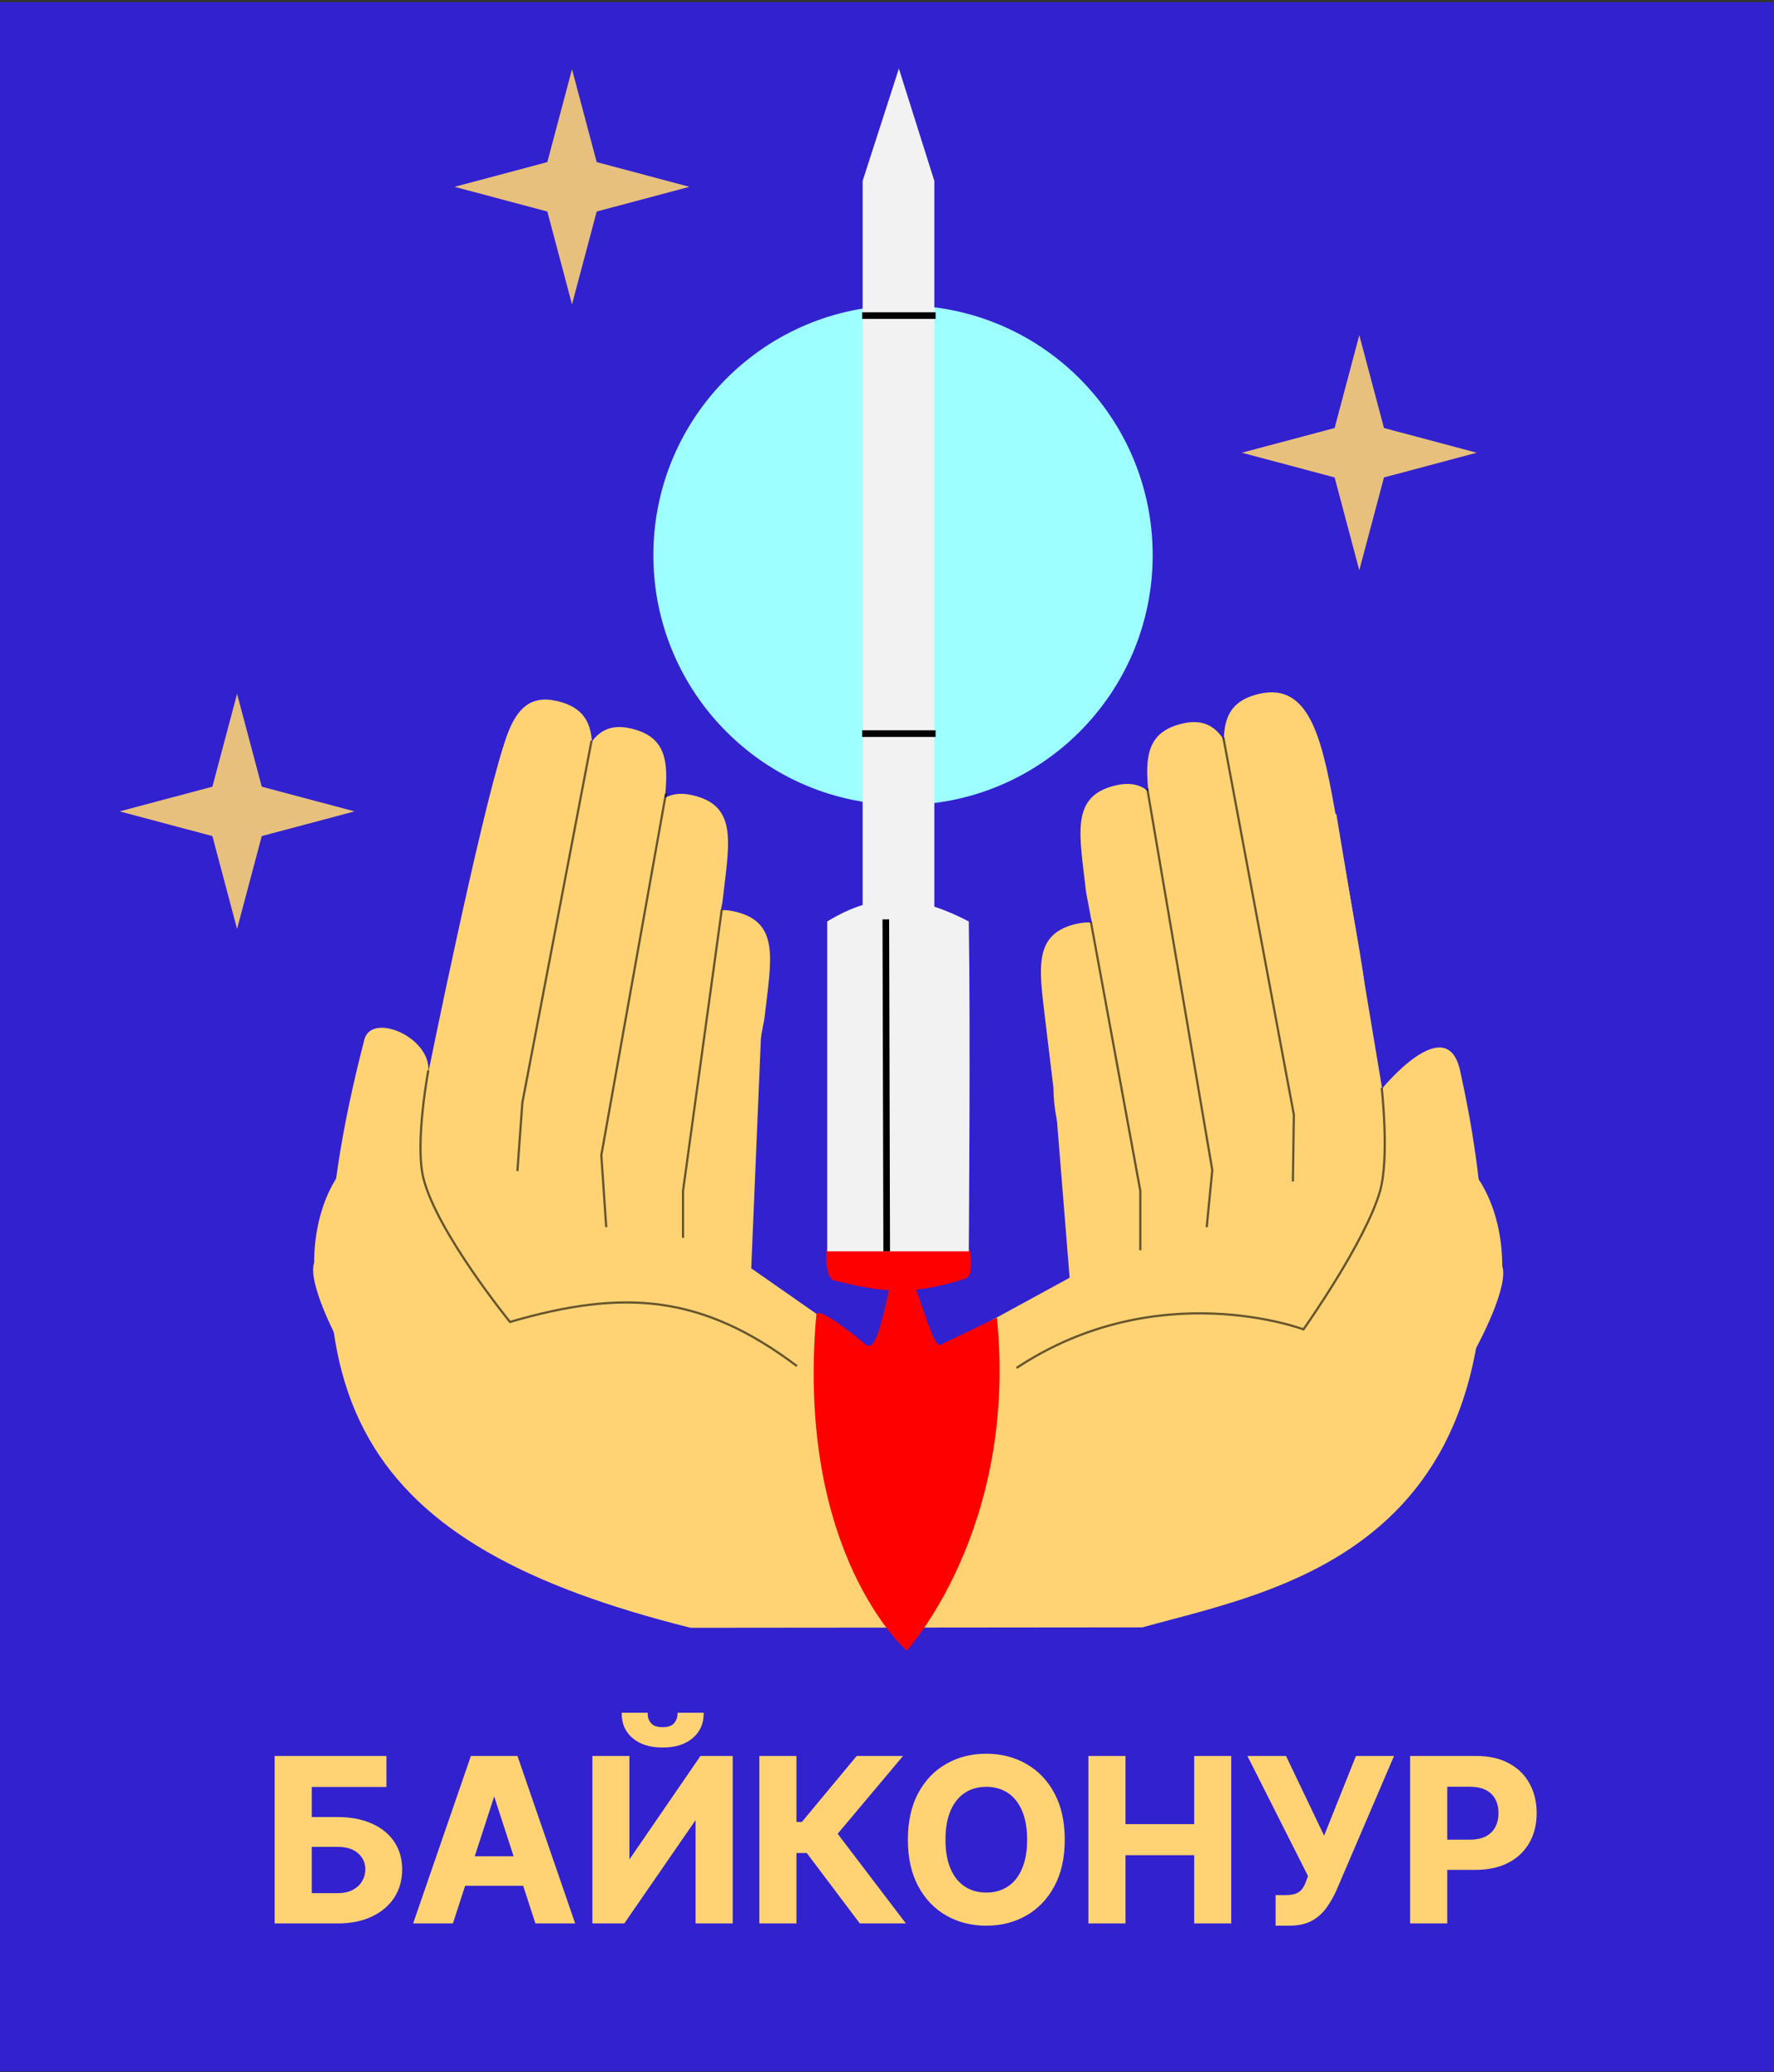 <svg id="id-svg" width="616" height="719" viewBox="0 0 616 719" fill="none" xmlns="http://www.w3.org/2000/svg">
<rect x="0" y="0" width="616" height="719" fill="#333333" stroke="none"/>
<g clip-path="url(#clip0_806_119733)">
<path d="M746.974 0.766H-605.26V719.368H746.974V0.766Z" fill="#3221CF"/>
<path d="M174.73 259.237L265.427 331.495L260.855 440.108L311.968 475.802L371.415 443.384L364.776 361.096L464.008 282.345L479.925 377.734C479.925 377.734 502.29 350.345 506.995 371.501C543.577 535.965 447.288 550.631 396.673 564.706L239.791 564.854C125.597 536.286 93.986 486.546 126.519 360.738C129.093 350.783 151.189 360.538 148.551 373.022C148.551 373.022 166.522 284.444 174.73 259.237Z" fill="#FFD373"/>
<path d="M200.435 297.505C193.271 324.54 178.549 344.095 167.552 341.181C156.554 338.267 160.312 316.563 167.476 289.528C174.639 262.492 175.043 238.915 193.492 243.277C209.362 247.029 205.917 260.292 203.681 280.34" fill="#FFD373"/>
<path d="M226.15 307.044C218.986 334.08 204.264 353.634 193.267 350.72C182.269 347.806 186.028 326.102 193.191 299.067C200.354 272.032 200.758 248.454 219.207 252.816C235.077 256.568 231.632 269.831 229.396 289.88" fill="#FFD373"/>
<path d="M247.608 330.219C240.445 357.254 225.722 376.809 214.725 373.895C203.727 370.981 207.486 349.277 214.649 322.242C221.812 295.206 222.216 271.629 240.665 275.991C256.535 279.743 253.09 293.006 250.854 313.054" fill="#FFD373"/>
<path d="M262.199 370.561C255.036 397.596 240.314 417.151 229.316 414.237C218.319 411.323 222.077 389.619 229.24 362.584C236.404 335.548 236.807 311.97 255.257 316.333C271.127 320.085 267.681 333.348 265.446 353.396" fill="#FFD373"/>
<path d="M430.161 295.028C437.324 322.063 452.047 341.618 463.044 338.704C474.042 335.79 479.994 374.779 464.334 285.837C459.484 258.292 455.553 236.438 437.104 240.8C421.234 244.552 424.679 257.815 426.915 277.863" fill="#FFD373"/>
<path d="M380.379 326.786C387.542 353.822 402.264 373.376 413.262 370.462C424.259 367.548 420.501 345.845 413.338 318.809C406.174 291.774 405.771 268.196 387.321 272.558C371.451 276.31 374.897 289.574 377.132 309.622" fill="#FFD373"/>
<path d="M365.787 377.428C366.084 407.896 388.531 421.443 399.529 418.529C410.526 415.615 406.768 393.911 399.604 366.876C392.441 339.84 392.037 316.262 373.588 320.625C357.718 324.377 361.163 337.64 363.399 357.688" fill="#FFD373"/>
<path d="M403.553 305.328C410.717 332.364 425.439 351.918 436.436 349.004C447.434 346.09 443.676 324.387 436.512 297.351C429.349 270.316 428.945 246.738 410.496 251.1C394.626 254.852 398.071 268.116 400.307 288.164" fill="#FFD373"/>
<path d="M137.012 438.161C137.012 453.747 118.949 457.644 123.053 466.383C144.279 511.584 104.617 451.13 109.093 438.161C109.027 401.271 140.508 379.957 136.16 428.451" fill="#FFD373"/>
<path d="M493.708 439.287C493.708 454.873 511.771 458.77 507.667 467.509C486.441 512.71 526.103 452.256 521.627 439.287C521.693 402.397 490.212 381.083 494.56 429.577" fill="#FFD373"/>
<path d="M400.255 192.644C400.255 240.522 361.442 279.335 313.564 279.335C265.686 279.335 226.873 240.522 226.873 192.644C226.873 144.766 265.686 105.953 313.564 105.953C360.594 105.953 399.047 143.452 400.227 190.468" fill="#9DFFFF"/>
<path d="M346.168 457.23C353.523 530.697 314.842 572.785 314.842 572.785C314.842 572.785 276.213 539.398 283.442 456.371C283.798 452.276 300.836 466.783 300.836 466.783C306.288 470.042 308.526 439.009 312.539 438.508C316.947 437.958 322.531 465.124 326.178 466.841" fill="#FF0000"/>
<path d="M289.745 444.347C307.387 448.818 317.169 449.395 335.237 443.703C338.479 442.682 336.739 433.618 336.739 433.618H286.956C286.956 433.618 286.163 443.439 289.745 444.347Z" fill="#FF0000"/>
<path d="M299.541 62.766L312.124 23.81L324.432 62.766V326.751H299.541V62.766Z" fill="#F2F2F2"/>
<path d="M287.24 319.76C303.559 309.784 317.508 309.905 336.401 319.76C337.01 356.535 336.401 434.216 336.401 434.216H287.24C287.24 434.216 287.254 354.466 287.24 319.76Z" fill="#F2F2F2"/>
<path d="M307.591 319.015L307.894 434.216" stroke="black" stroke-width="2.301"/>
<path d="M299.379 254.566H324.87" stroke="black" stroke-width="2.301"/>
<path d="M299.379 109.51H324.87" stroke="black" stroke-width="2.301"/>
<path opacity="0.6" d="M479.783 377.472C479.783 377.472 482.506 401.66 479.221 413.233C474.22 430.85 452.613 461.299 452.613 461.299C452.613 461.299 402.072 442.244 352.986 474.677" stroke="black" stroke-width="0.767"/>
<path opacity="0.6" d="M276.717 474.027C243.867 449.334 216.878 447.12 177.09 458.724C177.09 458.724 151.828 427.724 147.049 408.941C143.964 396.82 148.723 371.456 148.723 371.456" stroke="black" stroke-width="0.767"/>
<path opacity="0.6" d="M424.806 255.976L449.275 386.803L448.944 409.976" stroke="black" stroke-width="0.767"/>
<path opacity="0.6" d="M398.383 273.664L420.95 406.033L419.014 425.847" stroke="black" stroke-width="0.767"/>
<path opacity="0.6" d="M378.797 319.88L395.963 413.233V433.833" stroke="black" stroke-width="0.767"/>
<path opacity="0.6" d="M250.625 315.666L237.173 413.234V429.542" stroke="black" stroke-width="0.767"/>
<path opacity="0.6" d="M231.224 275.403L208.801 400.87L210.505 425.836" stroke="black" stroke-width="0.767"/>
<path opacity="0.6" d="M205.408 257.025L181.382 382.615L179.666 406.367" stroke="black" stroke-width="0.767"/>
<path opacity="0.889" d="M198.622 105.617L190.051 73.398L157.832 64.827L190.051 56.255L198.622 24.036L207.194 56.255L239.412 64.827L207.194 73.398L198.622 105.617Z" fill="#FFD373"/>
<path opacity="0.889" d="M471.998 197.887L463.427 165.668L431.208 157.096L463.427 148.525L471.998 116.306L480.57 148.525L512.789 157.096L480.57 165.668L471.998 197.887Z" fill="#FFD373"/>
<path opacity="0.889" d="M82.319 322.345L73.747 290.126L41.529 281.554L73.747 272.983L82.319 240.764L90.891 272.983L123.109 281.554L90.89 290.126L82.319 322.345Z" fill="#FFD373"/>
<path d="M95.749 667.057V609.718H133.797V619.713H107.872V630.912H117.195C121.731 630.912 125.641 631.649 128.926 633.124C132.23 634.579 134.777 636.642 136.569 639.311C138.361 641.98 139.257 645.125 139.257 648.746C139.257 652.349 138.361 655.531 136.569 658.293C134.777 661.037 132.23 663.184 128.926 664.733C125.641 666.282 121.731 667.057 117.195 667.057H95.749ZM107.872 657.313H117.195C119.36 657.313 121.189 656.922 122.682 656.138C124.176 655.335 125.305 654.28 126.07 652.974C126.854 651.649 127.246 650.202 127.246 648.634C127.246 646.357 126.378 644.435 124.642 642.867C122.925 641.28 120.443 640.487 117.195 640.487H107.872V657.313ZM156.987 667.057H143.996L163.79 609.718H179.413L199.179 667.057H186.188L171.825 622.82H171.377L156.987 667.057ZM156.175 644.519H186.86V653.982H156.175V644.519ZM206.08 609.718H218.175V645.778H218.651L243.429 609.718H254.04V667.057H241.917V630.968H241.497L216.579 667.057H206.08V609.718ZM235.646 594.711H243.961C243.942 598.108 242.683 600.842 240.181 602.914C237.699 604.986 234.339 606.022 230.102 606.022C225.847 606.022 222.478 604.986 219.995 602.914C217.513 600.842 216.271 598.108 216.271 594.711H224.531C224.512 595.999 224.923 597.156 225.763 598.182C226.621 599.209 228.068 599.722 230.102 599.722C232.081 599.722 233.499 599.218 234.358 598.21C235.217 597.203 235.646 596.036 235.646 594.711ZM298.745 667.057L280.323 642.615H276.179V667.057H264.056V609.718H276.179V632.62H278.615L297.654 609.718H312.744L290.374 636.315L313.78 667.057H298.745ZM369.334 638.387C369.334 644.64 368.149 649.959 365.779 654.346C363.427 658.732 360.217 662.082 356.148 664.397C352.097 666.693 347.543 667.841 342.485 667.841C337.389 667.841 332.816 666.683 328.766 664.369C324.716 662.054 321.515 658.704 319.163 654.318C316.811 649.931 315.635 644.621 315.635 638.387C315.635 632.134 316.811 626.815 319.163 622.428C321.515 618.042 324.716 614.701 328.766 612.405C332.816 610.091 337.389 608.934 342.485 608.934C347.543 608.934 352.097 610.091 356.148 612.405C360.217 614.701 363.427 618.042 365.779 622.428C368.149 626.815 369.334 632.134 369.334 638.387ZM357.043 638.387C357.043 634.337 356.437 630.921 355.224 628.14C354.029 625.359 352.34 623.25 350.156 621.812C347.972 620.375 345.415 619.657 342.485 619.657C339.554 619.657 336.997 620.375 334.813 621.812C332.63 623.25 330.931 625.359 329.718 628.14C328.523 630.921 327.926 634.337 327.926 638.387C327.926 642.437 328.523 645.853 329.718 648.634C330.931 651.415 332.63 653.524 334.813 654.962C336.997 656.399 339.554 657.117 342.485 657.117C345.415 657.117 347.972 656.399 350.156 654.962C352.34 653.524 354.029 651.415 355.224 648.634C356.437 645.853 357.043 642.437 357.043 638.387ZM378.315 667.057V609.718H390.438V633.376H415.048V609.718H427.143V667.057H415.048V643.371H390.438V667.057H378.315ZM443.325 667.841V657.985H446.433C447.982 657.985 449.233 657.799 450.185 657.425C451.136 657.033 451.892 656.464 452.452 655.718C453.031 654.952 453.516 654 453.908 652.862L454.608 650.986L433.778 609.718H446.321L459.816 637.939L471.099 609.718H483.474L463.707 655.802C462.755 657.929 461.626 659.908 460.32 661.737C459.032 663.566 457.38 665.041 455.364 666.161C453.348 667.281 450.772 667.841 447.637 667.841H443.325ZM490.032 667.057V609.718H512.654C517.003 609.718 520.708 610.548 523.769 612.209C526.83 613.852 529.163 616.138 530.769 619.069C532.393 621.98 533.204 625.34 533.204 629.148C533.204 632.956 532.383 636.315 530.741 639.227C529.098 642.139 526.718 644.407 523.601 646.03C520.503 647.654 516.751 648.466 512.346 648.466H497.927V638.751H510.386C512.72 638.751 514.642 638.35 516.154 637.547C517.684 636.726 518.823 635.597 519.57 634.159C520.335 632.704 520.718 631.033 520.718 629.148C520.718 627.244 520.335 625.583 519.57 624.164C518.823 622.727 517.684 621.617 516.154 620.833C514.623 620.03 512.682 619.629 510.33 619.629H502.155V667.057H490.032Z" fill="#FFD373"/>
<path d="M95.749 667.057H95.365V667.44H95.749V667.057ZM95.749 609.718V609.334H95.365V609.718H95.749ZM133.797 609.718H134.181V609.334H133.797V609.718ZM133.797 619.713V620.096H134.181V619.713H133.797ZM107.872 619.713V619.329H107.488V619.713H107.872ZM107.872 630.912H107.488V631.295H107.872V630.912ZM128.926 633.124L128.769 633.473L128.771 633.475L128.926 633.124ZM136.569 639.311L136.888 639.097L136.888 639.097L136.569 639.311ZM136.569 658.293L136.89 658.503L136.891 658.502L136.569 658.293ZM128.926 664.733L128.763 664.386L128.762 664.386L128.926 664.733ZM107.872 657.313H107.488V657.697H107.872V657.313ZM122.682 656.138L122.861 656.477L122.864 656.475L122.682 656.138ZM126.07 652.974L125.74 652.779L125.739 652.78L126.07 652.974ZM124.642 642.867L124.382 643.148L124.385 643.151L124.642 642.867ZM107.872 640.487V640.103H107.488V640.487H107.872ZM96.132 667.057V609.718H95.365V667.057H96.132ZM95.749 610.101H133.797V609.334H95.749V610.101ZM133.414 609.718V619.713H134.181V609.718H133.414ZM133.797 619.329H107.872V620.096H133.797V619.329ZM107.488 619.713V630.912H108.255V619.713H107.488ZM107.872 631.295H117.195V630.528H107.872V631.295ZM117.195 631.295C121.69 631.295 125.544 632.026 128.769 633.473L129.083 632.774C125.737 631.272 121.771 630.528 117.195 630.528V631.295ZM128.771 633.475C132.017 634.905 134.504 636.923 136.251 639.525L136.888 639.097C135.051 636.361 132.442 634.254 129.081 632.773L128.771 633.475ZM136.251 639.525C137.995 642.123 138.873 645.191 138.873 648.746H139.641C139.641 645.059 138.727 641.837 136.888 639.097L136.251 639.525ZM138.873 648.746C138.873 652.282 137.995 655.39 136.247 658.085L136.891 658.502C138.727 655.672 139.641 652.415 139.641 648.746H138.873ZM136.248 658.084C134.5 660.761 132.01 662.863 128.763 664.386L129.089 665.08C132.449 663.504 135.055 661.313 136.89 658.503L136.248 658.084ZM128.762 664.386C125.539 665.906 121.688 666.673 117.195 666.673V667.44C121.773 667.44 125.742 666.658 129.089 665.08L128.762 664.386ZM117.195 666.673H95.749V667.44H117.195V666.673ZM107.872 657.697H117.195V656.93H107.872V657.697ZM117.195 657.697C119.405 657.697 121.299 657.297 122.861 656.477L122.504 655.798C121.079 656.546 119.315 656.93 117.195 656.93V657.697ZM122.864 656.475C124.412 655.644 125.596 654.542 126.401 653.168L125.739 652.78C125.014 654.019 123.94 655.026 122.501 655.8L122.864 656.475ZM126.4 653.169C127.22 651.784 127.63 650.269 127.63 648.634H126.862C126.862 650.135 126.488 651.514 125.74 652.779L126.4 653.169ZM127.63 648.634C127.63 646.245 126.713 644.22 124.899 642.582L124.385 643.151C126.043 644.649 126.862 646.469 126.862 648.634H127.63ZM124.903 642.585C123.091 640.911 120.501 640.103 117.195 640.103V640.87C120.384 640.87 122.759 641.649 124.382 643.148L124.903 642.585ZM117.195 640.103H107.872V640.87H117.195V640.103ZM107.488 640.487V657.313H108.255V640.487H107.488ZM156.987 667.057V667.44H157.265L157.351 667.175L156.987 667.057ZM143.996 667.057L143.633 666.931L143.457 667.44H143.996V667.057ZM163.79 609.718V609.334H163.517L163.427 609.592L163.79 609.718ZM179.413 609.718L179.775 609.593L179.686 609.334H179.413V609.718ZM199.179 667.057V667.44H199.717L199.542 666.932L199.179 667.057ZM186.188 667.057L185.823 667.175L185.909 667.44H186.188V667.057ZM171.825 622.82L172.19 622.702L172.104 622.437H171.825V622.82ZM171.377 622.82V622.437H171.099L171.013 622.702L171.377 622.82ZM156.175 644.519V644.135H155.791V644.519H156.175ZM186.86 644.519H187.244V644.135H186.86V644.519ZM186.86 653.982V654.365H187.244V653.982H186.86ZM156.175 653.982H155.791V654.365H156.175V653.982ZM156.987 666.673H143.996V667.44H156.987V666.673ZM144.358 667.182L164.152 609.843L163.427 609.592L143.633 666.931L144.358 667.182ZM163.79 610.101H179.413V609.334H163.79V610.101ZM179.05 609.843L198.816 667.182L199.542 666.932L179.775 609.593L179.05 609.843ZM199.179 666.673H186.188V667.44H199.179V666.673ZM186.553 666.938L172.19 622.702L171.46 622.939L185.823 667.175L186.553 666.938ZM171.825 622.437H171.377V623.204H171.825V622.437ZM171.013 622.702L156.622 666.938L157.351 667.175L171.742 622.939L171.013 622.702ZM156.175 644.902H186.86V644.135H156.175V644.902ZM186.476 644.519V653.982H187.244V644.519H186.476ZM186.86 653.598H156.175V654.365H186.86V653.598ZM156.558 653.982V644.519H155.791V653.982H156.558ZM206.08 609.718V609.334H205.697V609.718H206.08ZM218.175 609.718H218.559V609.334H218.175V609.718ZM218.175 645.778H217.792V646.162H218.175V645.778ZM218.651 645.778V646.162H218.853L218.967 645.996L218.651 645.778ZM243.429 609.718V609.334H243.227L243.113 609.5L243.429 609.718ZM254.04 609.718H254.424V609.334H254.04V609.718ZM254.04 667.057V667.44H254.424V667.057H254.04ZM241.917 667.057H241.534V667.44H241.917V667.057ZM241.917 630.968H242.301V630.584H241.917V630.968ZM241.497 630.968V630.584H241.296L241.182 630.75L241.497 630.968ZM216.579 667.057V667.44H216.781L216.895 667.275L216.579 667.057ZM206.08 667.057H205.697V667.44H206.08V667.057ZM235.646 594.711V594.327H235.262V594.711H235.646ZM243.961 594.711L244.345 594.713L244.347 594.327H243.961V594.711ZM240.181 602.914L239.937 602.619L239.936 602.62L240.181 602.914ZM219.995 602.914L220.241 602.62L220.241 602.62L219.995 602.914ZM216.271 594.711V594.327H215.888V594.711H216.271ZM224.531 594.711L224.914 594.716L224.92 594.327H224.531V594.711ZM225.763 598.182L225.466 598.425L225.468 598.429L225.763 598.182ZM234.358 598.21L234.65 598.459L234.65 598.459L234.358 598.21ZM206.08 610.101H218.175V609.334H206.08V610.101ZM217.792 609.718V645.778H218.559V609.718H217.792ZM218.175 646.162H218.651V645.395H218.175V646.162ZM218.967 645.996L243.745 609.935L243.113 609.5L218.335 645.561L218.967 645.996ZM243.429 610.101H254.04V609.334H243.429V610.101ZM253.657 609.718V667.057H254.424V609.718H253.657ZM254.04 666.673H241.917V667.44H254.04V666.673ZM242.301 667.057V630.968H241.534V667.057H242.301ZM241.917 630.584H241.497V631.351H241.917V630.584ZM241.182 630.75L216.264 666.839L216.895 667.275L241.813 631.186L241.182 630.75ZM216.579 666.673H206.08V667.44H216.579V666.673ZM206.464 667.057V609.718H205.697V667.057H206.464ZM235.646 595.094H243.961V594.327H235.646V595.094ZM243.578 594.709C243.559 597.998 242.346 600.623 239.937 602.619L240.426 603.209C243.019 601.062 244.325 598.217 244.345 594.713L243.578 594.709ZM239.936 602.62C237.541 604.618 234.278 605.638 230.102 605.638V606.405C234.401 606.405 237.857 605.354 240.427 603.209L239.936 602.62ZM230.102 605.638C225.908 605.638 222.635 604.618 220.241 602.62L219.749 603.209C222.32 605.354 225.786 606.405 230.102 606.405V605.638ZM220.241 602.62C217.851 600.625 216.655 598.001 216.655 594.711H215.888C215.888 598.215 217.175 601.06 219.749 603.209L220.241 602.62ZM216.271 595.094H224.531V594.327H216.271V595.094ZM224.147 594.705C224.127 596.086 224.57 597.331 225.466 598.425L226.06 597.94C225.275 596.981 224.897 595.911 224.914 594.716L224.147 594.705ZM225.468 598.429C226.431 599.58 228.014 600.106 230.102 600.106V599.339C228.122 599.339 226.811 598.839 226.057 597.936L225.468 598.429ZM230.102 600.106C232.137 600.106 233.688 599.588 234.65 598.459L234.066 597.962C233.31 598.849 232.025 599.339 230.102 599.339V600.106ZM234.65 598.459C235.568 597.382 236.029 596.127 236.029 594.711H235.262C235.262 595.945 234.865 597.023 234.066 597.962L234.65 598.459ZM298.745 667.057L298.439 667.288L298.554 667.44H298.745V667.057ZM280.323 642.615L280.629 642.384L280.514 642.231H280.323V642.615ZM276.179 642.615V642.231H275.796V642.615H276.179ZM276.179 667.057V667.44H276.563V667.057H276.179ZM264.056 667.057H263.673V667.44H264.056V667.057ZM264.056 609.718V609.334H263.673V609.718H264.056ZM276.179 609.718H276.563V609.334H276.179V609.718ZM276.179 632.62H275.796V633.003H276.179V632.62ZM278.615 632.62V633.003H278.795L278.91 632.865L278.615 632.62ZM297.654 609.718V609.334H297.474L297.359 609.472L297.654 609.718ZM312.744 609.718L313.038 609.964L313.568 609.334H312.744V609.718ZM290.374 636.315L290.081 636.068L289.883 636.303L290.069 636.548L290.374 636.315ZM313.78 667.057V667.44H314.554L314.085 666.824L313.78 667.057ZM299.052 666.826L280.629 642.384L280.017 642.846L298.439 667.288L299.052 666.826ZM280.323 642.231H276.179V642.998H280.323V642.231ZM275.796 642.615V667.057H276.563V642.615H275.796ZM276.179 666.673H264.056V667.44H276.179V666.673ZM264.44 667.057V609.718H263.673V667.057H264.44ZM264.056 610.101H276.179V609.334H264.056V610.101ZM275.796 609.718V632.62H276.563V609.718H275.796ZM276.179 633.003H278.615V632.236H276.179V633.003ZM278.91 632.865L297.948 609.963L297.359 609.472L278.32 632.374L278.91 632.865ZM297.654 610.101H312.744V609.334H297.654V610.101ZM312.451 609.471L290.081 636.068L290.668 636.562L313.038 609.964L312.451 609.471ZM290.069 636.548L313.475 667.289L314.085 666.824L290.679 636.083L290.069 636.548ZM313.78 666.673H298.745V667.44H313.78V666.673ZM365.779 654.346L365.441 654.163L365.441 654.164L365.779 654.346ZM356.148 664.397L356.337 664.731L356.337 664.73L356.148 664.397ZM328.766 664.369L328.956 664.036L328.766 664.369ZM319.163 654.318L318.825 654.499L318.825 654.499L319.163 654.318ZM319.163 622.428L319.501 622.61L319.501 622.61L319.163 622.428ZM328.766 612.405L328.955 612.739L328.956 612.738L328.766 612.405ZM356.148 612.405L355.957 612.738L355.959 612.739L356.148 612.405ZM365.779 622.428L365.441 622.61L365.441 622.611L365.779 622.428ZM355.224 628.14L354.871 628.291L354.872 628.293L355.224 628.14ZM350.156 621.812L349.945 622.133L349.945 622.133L350.156 621.812ZM334.813 621.812L335.024 622.133L335.024 622.133L334.813 621.812ZM329.718 628.14L329.366 627.987L329.365 627.989L329.718 628.14ZM329.718 648.634L329.365 648.786L329.366 648.788L329.718 648.634ZM334.813 654.962L335.024 654.641L335.024 654.641L334.813 654.962ZM350.156 654.962L349.945 654.641L349.945 654.641L350.156 654.962ZM355.224 648.634L354.872 648.481L354.871 648.483L355.224 648.634ZM368.951 638.387C368.951 644.592 367.775 649.846 365.441 654.163L366.116 654.528C368.524 650.073 369.718 644.688 369.718 638.387H368.951ZM365.441 654.164C363.121 658.491 359.96 661.787 355.958 664.063L356.337 664.73C360.473 662.378 363.733 658.973 366.117 654.527L365.441 654.164ZM355.958 664.063C351.971 666.324 347.483 667.457 342.485 667.457V668.224C347.603 668.224 352.224 667.062 356.337 664.731L355.958 664.063ZM342.485 667.457C337.45 667.457 332.943 666.314 328.956 664.036L328.576 664.702C332.689 667.052 337.329 668.224 342.485 668.224V667.457ZM328.956 664.036C324.973 661.76 321.821 658.464 319.501 654.136L318.825 654.499C321.208 658.944 324.459 662.349 328.576 664.702L328.956 664.036ZM319.501 654.136C317.185 649.818 316.019 644.574 316.019 638.387H315.251C315.251 644.669 316.436 650.045 318.825 654.499L319.501 654.136ZM316.019 638.387C316.019 632.182 317.186 626.928 319.501 622.61L318.825 622.247C316.436 626.702 315.251 632.087 315.251 638.387H316.019ZM319.501 622.61C321.821 618.283 324.972 614.997 328.955 612.739L328.577 612.072C324.459 614.406 321.208 617.802 318.825 622.247L319.501 622.61ZM328.956 612.738C332.943 610.46 337.45 609.317 342.485 609.317V608.55C337.329 608.55 332.689 609.722 328.576 612.072L328.956 612.738ZM342.485 609.317C347.482 609.317 351.97 610.46 355.957 612.738L356.338 612.072C352.225 609.722 347.604 608.55 342.485 608.55V609.317ZM355.959 612.739C359.961 614.997 363.121 618.283 365.441 622.61L366.117 622.247C363.733 617.801 360.473 614.405 356.336 612.071L355.959 612.739ZM365.441 622.611C367.775 626.929 368.951 632.182 368.951 638.387H369.718C369.718 632.086 368.524 626.701 366.116 622.246L365.441 622.611ZM357.427 638.387C357.427 634.301 356.815 630.829 355.575 627.987L354.872 628.293C356.058 631.013 356.66 634.373 356.66 638.387H357.427ZM355.576 627.989C354.357 625.15 352.623 622.977 350.367 621.492L349.945 622.133C352.057 623.523 353.701 625.568 354.871 628.291L355.576 627.989ZM350.367 621.492C348.113 620.009 345.481 619.273 342.485 619.273V620.04C345.35 620.04 347.831 620.742 349.945 622.133L350.367 621.492ZM342.485 619.273C339.489 619.273 336.856 620.009 334.603 621.492L335.024 622.133C337.138 620.742 339.62 620.04 342.485 620.04V619.273ZM334.603 621.492C332.347 622.976 330.604 625.149 329.366 627.987L330.069 628.293C331.258 625.569 332.912 623.523 335.024 622.133L334.603 621.492ZM329.365 627.989C328.145 630.831 327.542 634.301 327.542 638.387H328.31C328.31 634.372 328.902 631.011 330.07 628.291L329.365 627.989ZM327.542 638.387C327.542 642.473 328.145 645.943 329.365 648.786L330.07 648.483C328.902 645.763 328.31 642.402 328.31 638.387H327.542ZM329.366 648.788C330.604 651.626 332.347 653.798 334.603 655.282L335.024 654.641C332.912 653.251 331.258 651.205 330.069 648.481L329.366 648.788ZM334.603 655.282C336.856 656.765 339.489 657.501 342.485 657.501V656.734C339.62 656.734 337.138 656.032 335.024 654.641L334.603 655.282ZM342.485 657.501C345.481 657.501 348.113 656.765 350.367 655.282L349.945 654.641C347.831 656.032 345.35 656.734 342.485 656.734V657.501ZM350.367 655.282C352.623 653.797 354.357 651.625 355.576 648.786L354.871 648.483C353.701 651.206 352.057 653.252 349.945 654.641L350.367 655.282ZM355.575 648.788C356.815 645.945 357.427 642.473 357.427 638.387H356.66C356.66 642.401 356.058 645.761 354.872 648.481L355.575 648.788ZM378.315 667.057H377.931V667.44H378.315V667.057ZM378.315 609.718V609.334H377.931V609.718H378.315ZM390.438 609.718H390.821V609.334H390.438V609.718ZM390.438 633.376H390.054V633.759H390.438V633.376ZM415.048 633.376V633.759H415.431V633.376H415.048ZM415.048 609.718V609.334H414.664V609.718H415.048ZM427.143 609.718H427.526V609.334H427.143V609.718ZM427.143 667.057V667.44H427.526V667.057H427.143ZM415.048 667.057H414.664V667.44H415.048V667.057ZM415.048 643.371H415.431V642.987H415.048V643.371ZM390.438 643.371V642.987H390.054V643.371H390.438ZM390.438 667.057V667.44H390.821V667.057H390.438ZM378.698 667.057V609.718H377.931V667.057H378.698ZM378.315 610.101H390.438V609.334H378.315V610.101ZM390.054 609.718V633.376H390.821V609.718H390.054ZM390.438 633.759H415.048V632.992H390.438V633.759ZM415.431 633.376V609.718H414.664V633.376H415.431ZM415.048 610.101H427.143V609.334H415.048V610.101ZM426.759 609.718V667.057H427.526V609.718H426.759ZM427.143 666.673H415.048V667.44H427.143V666.673ZM415.431 667.057V643.371H414.664V667.057H415.431ZM415.048 642.987H390.438V643.754H415.048V642.987ZM390.054 643.371V667.057H390.821V643.371H390.054ZM390.438 666.673H378.315V667.44H390.438V666.673ZM443.325 667.841H442.942V668.224H443.325V667.841ZM443.325 657.985V657.602H442.942V657.985H443.325ZM450.185 657.425L450.325 657.783L450.331 657.78L450.185 657.425ZM452.452 655.718L452.146 655.486L452.146 655.487L452.452 655.718ZM453.908 652.862L453.549 652.728L453.546 652.737L453.908 652.862ZM454.608 650.986L454.968 651.12L455.026 650.963L454.951 650.813L454.608 650.986ZM433.778 609.718V609.334H433.155L433.436 609.89L433.778 609.718ZM446.321 609.718L446.667 609.552L446.563 609.334H446.321V609.718ZM459.816 637.939L459.47 638.105L459.847 638.894L460.172 638.082L459.816 637.939ZM471.099 609.718V609.334H470.839L470.743 609.575L471.099 609.718ZM483.474 609.718L483.826 609.869L484.056 609.334H483.474V609.718ZM463.707 655.802L464.058 655.958L464.06 655.953L463.707 655.802ZM460.32 661.737L460.008 661.514L460.006 661.516L460.32 661.737ZM455.364 666.161L455.55 666.496L455.55 666.496L455.364 666.161ZM443.709 667.841V657.985H442.942V667.841H443.709ZM443.325 658.369H446.433V657.602H443.325V658.369ZM446.433 658.369C448.008 658.369 449.311 658.18 450.325 657.783L450.045 657.068C449.154 657.418 447.956 657.602 446.433 657.602V658.369ZM450.331 657.78C451.34 657.365 452.154 656.755 452.759 655.948L452.146 655.487C451.631 656.173 450.933 656.702 450.039 657.071L450.331 657.78ZM452.758 655.949C453.367 655.144 453.869 654.154 454.271 652.987L453.546 652.737C453.164 653.847 452.695 654.76 452.146 655.486L452.758 655.949ZM454.268 652.996L454.968 651.12L454.249 650.852L453.549 652.728L454.268 652.996ZM454.951 650.813L434.12 609.545L433.436 609.89L454.266 651.159L454.951 650.813ZM433.778 610.101H446.321V609.334H433.778V610.101ZM445.975 609.883L459.47 638.105L460.162 637.774L446.667 609.552L445.975 609.883ZM460.172 638.082L471.455 609.86L470.743 609.575L459.46 637.797L460.172 638.082ZM471.099 610.101H483.474V609.334H471.099V610.101ZM483.121 609.566L463.355 655.65L464.06 655.953L483.826 609.869L483.121 609.566ZM463.357 655.645C462.415 657.75 461.299 659.707 460.008 661.514L460.632 661.96C461.954 660.109 463.096 658.109 464.058 655.958L463.357 655.645ZM460.006 661.516C458.752 663.297 457.145 664.733 455.178 665.825L455.55 666.496C457.615 665.349 459.311 663.836 460.633 661.958L460.006 661.516ZM455.178 665.825C453.236 666.904 450.73 667.457 447.637 667.457V668.224C450.815 668.224 453.461 667.657 455.55 666.496L455.178 665.825ZM447.637 667.457H443.325V668.224H447.637V667.457ZM490.032 667.057H489.649V667.44H490.032V667.057ZM490.032 609.718V609.334H489.649V609.718H490.032ZM523.769 612.209L523.586 612.546L523.588 612.547L523.769 612.209ZM530.769 619.069L530.432 619.253L530.434 619.256L530.769 619.069ZM523.601 646.03L523.424 645.69L523.423 645.691L523.601 646.03ZM497.927 648.466H497.544V648.85H497.927V648.466ZM497.927 638.751V638.367H497.544V638.751H497.927ZM516.154 637.547L516.334 637.886L516.335 637.885L516.154 637.547ZM519.57 634.159L519.23 633.981L519.229 633.983L519.57 634.159ZM519.57 624.164L519.229 624.341L519.232 624.346L519.57 624.164ZM516.154 620.833L515.976 621.172L515.979 621.174L516.154 620.833ZM502.155 619.629V619.245H501.772V619.629H502.155ZM502.155 667.057V667.44H502.539V667.057H502.155ZM490.416 667.057V609.718H489.649V667.057H490.416ZM490.032 610.101H512.654V609.334H490.032V610.101ZM512.654 610.101C516.955 610.101 520.594 610.922 523.586 612.546L523.952 611.872C520.823 610.174 517.051 609.334 512.654 609.334V610.101ZM523.588 612.547C526.586 614.156 528.864 616.39 530.432 619.253L531.105 618.884C529.463 615.886 527.074 613.548 523.951 611.871L523.588 612.547ZM530.434 619.256C532.021 622.102 532.821 625.396 532.821 629.148H533.588C533.588 625.284 532.764 621.858 531.104 618.882L530.434 619.256ZM532.821 629.148C532.821 632.899 532.012 636.192 530.407 639.039L531.075 639.415C532.754 636.439 533.588 633.012 533.588 629.148H532.821ZM530.407 639.039C528.803 641.882 526.479 644.099 523.424 645.69L523.779 646.371C526.958 644.714 529.394 642.395 531.075 639.415L530.407 639.039ZM523.423 645.691C520.392 647.279 516.705 648.083 512.346 648.083V648.85C516.798 648.85 520.614 648.029 523.779 646.37L523.423 645.691ZM512.346 648.083H497.927V648.85H512.346V648.083ZM498.311 648.466V638.751H497.544V648.466H498.311ZM497.927 639.135H510.386V638.367H497.927V639.135ZM510.386 639.135C512.761 639.135 514.75 638.727 516.334 637.886L515.974 637.208C514.534 637.973 512.679 638.367 510.386 638.367V639.135ZM516.335 637.885C517.929 637.03 519.125 635.847 519.91 634.336L519.229 633.983C518.521 635.346 517.44 636.422 515.973 637.209L516.335 637.885ZM519.909 634.338C520.707 632.819 521.101 631.086 521.101 629.148H520.334C520.334 630.98 519.962 632.588 519.23 633.981L519.909 634.338ZM521.101 629.148C521.101 627.192 520.708 625.466 519.907 623.982L519.232 624.346C519.962 625.7 520.334 627.296 520.334 629.148H521.101ZM519.91 623.987C519.124 622.475 517.926 621.309 516.329 620.491L515.979 621.174C517.443 621.924 518.522 622.979 519.229 624.341L519.91 623.987ZM516.332 620.493C514.73 619.653 512.723 619.245 510.33 619.245V620.012C512.642 620.012 514.516 620.407 515.976 621.172L516.332 620.493ZM510.33 619.245H502.155V620.012H510.33V619.245ZM501.772 619.629V667.057H502.539V619.629H501.772ZM502.155 666.673H490.032V667.44H502.155V666.673Z" fill="#FFD373"/>
</g>
<defs>
<clipPath id="clip0_806_119733">
<rect width="616" height="718.794" fill="white"/>
</clipPath>
</defs>
</svg>
